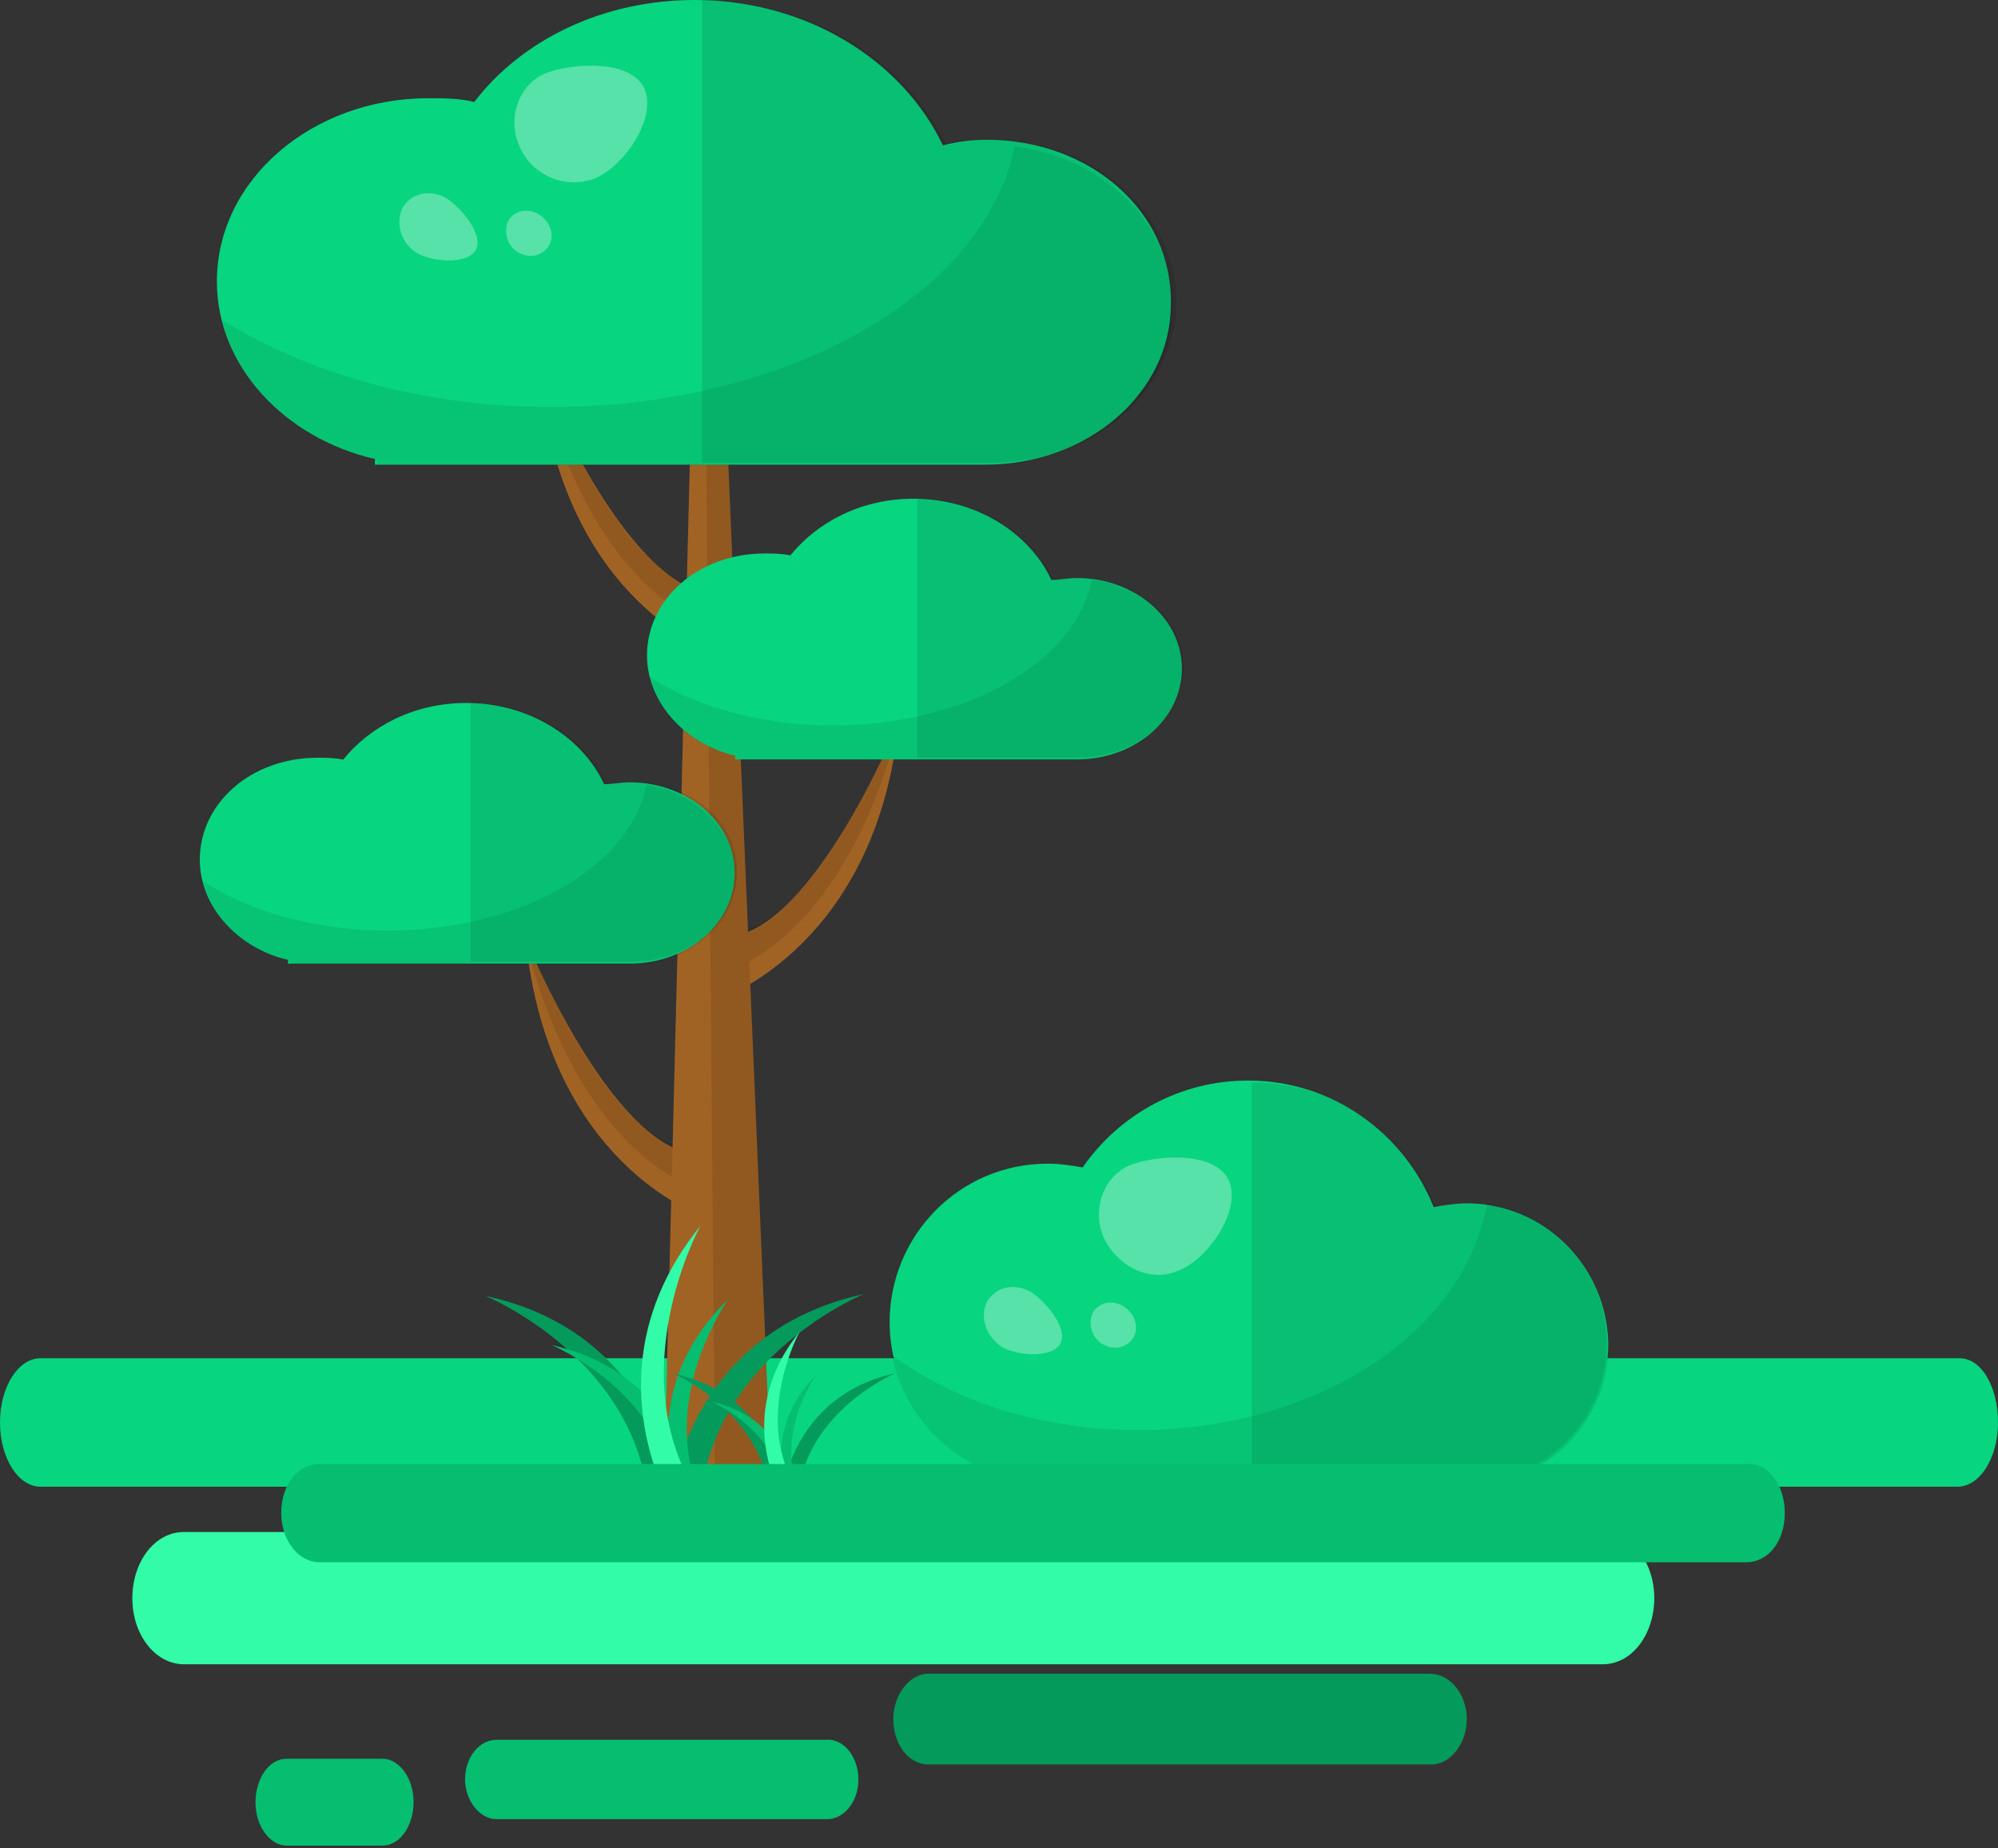 <svg width="560" height="518" viewBox="0 0 560 518" fill="none" xmlns="http://www.w3.org/2000/svg">
<rect x="0" y="0" width="560" height="518" fill="#333333" stroke="none"/>
<g clip-path="url(#clip0_33_1724)">
<path d="M560 398.635C560 408.693 554.848 416.634 548.666 416.634H11.334C5.152 416.634 0 408.693 0 398.635C0 388.576 5.152 380.635 11.334 380.635H549.181C555.363 380.635 560 388.576 560 398.635Z" fill="#08D57F"/>
<path d="M240.589 498.69C240.589 505.043 236.468 509.808 231.831 509.808H139.099C134.462 509.808 130.341 504.514 130.341 498.69C130.341 492.338 134.462 487.573 139.099 487.573H231.316C236.468 487.044 240.589 492.338 240.589 498.69Z" fill="#05BE70"/>
<path d="M115.916 505.043C115.916 511.396 112.31 517.219 107.158 517.219H80.368C75.732 517.219 71.61 511.925 71.61 505.043C71.61 498.69 75.217 492.867 80.368 492.867H107.158C111.794 492.867 115.916 498.161 115.916 505.043Z" fill="#05BE70"/>
<path d="M411.113 481.75C411.113 488.632 406.476 494.455 401.325 494.455H260.165C254.498 494.455 250.377 488.632 250.377 481.75C250.377 474.868 255.014 469.044 260.165 469.044H400.809C406.476 469.044 411.113 474.868 411.113 481.75Z" fill="#049A5B"/>
<path d="M463.661 447.868C463.661 457.927 457.479 466.397 449.236 466.397H51.518C43.79 466.397 37.093 458.456 37.093 447.868C37.093 437.81 43.275 429.34 51.518 429.34H449.236C457.479 429.869 463.661 437.81 463.661 447.868Z" fill="#32FCA7"/>
<path d="M151.463 105.879C151.463 105.879 173.1 159.348 196.283 165.701L200.92 183.171C200.405 183.171 157.645 168.348 151.463 105.879Z" fill="#A16324"/>
<path opacity="0.1" d="M151.463 105.879C151.463 105.879 161.251 157.23 196.283 174.7L193.708 163.583C193.192 163.583 175.676 162.524 151.463 105.879Z" fill="black"/>
<path d="M147.342 263.109C147.342 263.109 168.979 316.578 192.162 322.931L196.799 340.401C196.284 340.931 153.524 325.578 147.342 263.109Z" fill="#A16324"/>
<path opacity="0.1" d="M147.342 263.109C147.342 263.109 157.13 314.461 192.162 331.931L189.587 320.813C189.071 320.813 171.555 319.755 147.342 263.109Z" fill="black"/>
<path d="M251.922 202.229C251.922 202.229 230.285 255.698 207.101 262.051L202.465 279.521C202.98 279.521 245.74 264.168 251.922 202.229Z" fill="#A16324"/>
<path opacity="0.1" d="M251.923 202.229C251.923 202.229 242.135 253.58 207.103 271.05L209.678 259.933C210.194 259.933 227.71 258.345 251.923 202.229Z" fill="black"/>
<path d="M197.398 115.209C195.314 115.321 193.668 117.016 193.615 119.102L186.088 417.152C186.03 419.455 187.924 421.331 190.226 421.251L212.349 420.48C214.568 420.403 216.3 418.533 216.206 416.314L203.667 118.923C203.573 116.697 201.679 114.977 199.455 115.097L197.398 115.209Z" fill="#A16324"/>
<path opacity="0.1" d="M200.734 114.879C199.134 114.879 197.84 116.183 197.854 117.784L200.372 416.374C200.39 418.569 202.175 420.34 204.371 420.34H212.203C214.479 420.34 216.296 418.445 216.2 416.171L203.612 117.638C203.547 116.096 202.278 114.879 200.734 114.879V114.879Z" fill="black"/>
<path d="M276.651 39.175C272.53 39.175 268.408 39.705 264.287 40.763C252.953 16.941 226.164 0 194.738 0C168.979 0 146.311 11.117 132.916 28.587C128.795 27.529 124.158 27.529 120.037 27.529C87.58 27.529 60.791 50.292 60.791 78.88C60.791 102.703 79.853 122.82 105.096 128.643V130.231H276.136C304.986 130.231 328.169 110.114 328.169 85.233C328.684 59.292 305.501 39.175 276.651 39.175Z" fill="#08D57F"/>
<path d="M284.379 41C276.136 82.293 221.012 114.057 154.554 114.057C118.491 114.057 86.035 104.527 62.337 89.704C66.974 108.763 83.974 124.115 105.612 128.88V130.468H276.652C305.502 130.468 328.685 110.351 328.685 85.469C328.685 63.235 309.623 44.176 284.379 41Z" fill="black" fill-opacity="0.08"/>
<path opacity="0.1" d="M277.682 39.175C273.561 39.175 269.439 39.705 265.318 40.763C253.984 16.941 227.71 0.529 196.799 0V129.702H277.682C306.532 129.702 329.715 109.585 329.715 84.703C329.715 59.292 306.532 39.175 277.682 39.175Z" fill="black"/>
<path d="M176.552 219.235C173.976 219.235 171.915 219.764 169.339 219.764C163.157 206.529 148.217 197 130.701 197C116.276 197 103.912 203.353 96.184 212.882C93.608 212.352 91.547 212.352 88.972 212.352C70.425 212.352 56 225.058 56 240.94C56 254.175 66.819 265.821 80.729 268.998V270.057H176.552C192.523 270.057 205.917 258.939 205.917 244.646C205.917 230.352 192.523 219.235 176.552 219.235Z" fill="#08D57F"/>
<path d="M181.158 220C176.522 243.293 145.611 260.763 108.518 260.763C88.426 260.763 69.879 255.469 57 246.999C59.576 257.587 68.849 266.587 81.213 269.234V270.293H177.037C193.007 270.293 206.402 259.175 206.402 244.882C205.887 232.705 195.068 222.118 181.158 220Z" fill="black" fill-opacity="0.08"/>
<path opacity="0.1" d="M177.222 219.17C174.646 219.17 172.585 219.699 170.009 219.699C163.827 206.464 148.887 196.935 131.886 196.935V269.462H177.222C193.192 269.462 206.587 258.345 206.587 244.051C206.587 230.287 193.707 219.17 177.222 219.17Z" fill="black"/>
<path d="M301.896 161.995C299.32 161.995 297.259 162.524 294.683 162.524C288.501 149.289 273.561 139.76 256.045 139.76C241.62 139.76 229.255 146.113 221.528 155.642C218.952 155.113 216.891 155.113 214.315 155.113C195.769 155.113 181.344 167.818 181.344 183.7C181.344 196.935 192.163 208.582 206.072 211.758V212.817H301.896C317.866 212.817 331.261 201.7 331.261 187.406C331.261 173.112 317.866 161.995 301.896 161.995Z" fill="#08D57F"/>
<path d="M306.017 162.524C301.38 185.818 270.469 203.288 233.376 203.288C213.284 203.288 194.738 197.994 181.858 189.524C184.434 200.111 193.707 209.111 206.072 211.758V212.817H301.895C317.866 212.817 331.26 201.7 331.26 187.406C331.26 174.701 320.442 164.113 306.017 162.524Z" fill="black" fill-opacity="0.08"/>
<path opacity="0.1" d="M302.41 161.995C299.834 161.995 297.773 162.524 295.197 162.524C289.015 149.289 274.075 139.76 257.074 139.76V212.288H302.41C318.381 212.288 331.775 201.17 331.775 186.877C331.775 173.112 318.381 161.995 302.41 161.995Z" fill="black"/>
<path d="M411.113 337.225C408.022 337.225 404.931 337.754 401.84 338.284C393.597 317.637 373.505 302.814 349.807 302.814C330.745 302.814 313.744 312.343 303.441 327.166C300.349 326.637 297.258 326.107 293.652 326.107C268.923 326.107 249.347 346.225 249.347 370.577C249.347 391.223 263.772 408.693 282.833 413.987V415.575H411.628C433.266 415.575 450.782 398.105 450.782 376.4C450.267 354.695 432.751 337.225 411.113 337.225Z" fill="#08D57F"/>
<path d="M416.78 337.225C410.597 373.224 369.383 400.752 318.895 400.752C292.106 400.752 267.377 392.811 249.861 379.576C253.468 396.517 265.832 409.752 282.318 413.987V415.575H411.113C432.75 415.575 450.266 398.105 450.266 376.4C450.266 356.812 435.841 340.401 416.78 337.225Z" fill="black" fill-opacity="0.08"/>
<path opacity="0.1" d="M411.628 337.225C408.537 337.225 405.446 337.754 402.355 338.284C394.112 317.637 374.02 303.344 350.837 303.344V416.105H411.628C433.266 416.105 450.782 398.635 450.782 376.929C450.782 354.695 433.266 337.225 411.628 337.225Z" fill="black"/>
<path d="M165.888 50.293C174.13 47.646 183.919 33.881 180.828 25.411C177.737 16.941 162.281 17.47 154.038 20.117C145.796 22.764 142.189 32.293 145.28 40.234C148.371 48.704 157.645 52.94 165.888 50.293Z" fill="white" fill-opacity="0.32"/>
<path d="M153.523 69.351C151.462 71.998 147.856 72.527 144.765 70.41C141.674 68.292 141.159 64.057 142.704 61.41C144.765 58.763 148.371 58.233 151.462 60.351C154.553 62.469 155.584 66.704 153.523 69.351Z" fill="white" fill-opacity="0.32"/>
<path d="M116.946 70.939C121.582 73.586 131.371 74.115 133.431 69.88C135.492 65.645 129.31 58.233 125.189 55.587C120.552 52.94 115.4 53.998 112.824 58.233C110.764 62.469 112.309 68.292 116.946 70.939Z" fill="white" fill-opacity="0.32"/>
<path d="M329.715 356.283C337.958 353.636 347.746 339.872 344.655 331.401C341.564 322.931 326.108 323.461 317.866 326.108C309.623 328.755 306.016 338.284 309.108 346.225C312.714 354.695 321.987 359.459 329.715 356.283Z" fill="white" fill-opacity="0.32"/>
<path d="M317.35 375.341C315.289 377.988 311.683 378.518 308.592 376.4C305.501 374.282 304.986 370.047 306.531 367.4C308.592 364.753 312.198 364.224 315.29 366.342C318.381 368.459 319.411 372.694 317.35 375.341Z" fill="white" fill-opacity="0.32"/>
<path d="M280.773 377.459C285.409 380.106 295.198 380.635 297.258 376.4C299.319 372.165 293.137 364.753 289.016 362.106C284.379 359.459 279.227 360.518 276.651 364.753C274.591 368.988 276.136 374.282 280.773 377.459Z" fill="white" fill-opacity="0.32"/>
<path d="M136.008 363.165C136.008 363.165 178.768 380.635 181.859 421.928H190.102C190.102 421.928 185.98 373.753 136.008 363.165Z" fill="#049A5B"/>
<path d="M195.769 421.928C195.769 421.928 192.678 385.4 154.555 376.93C154.555 376.93 187.011 390.164 189.587 421.928H195.769Z" fill="#05BE70"/>
<path d="M242.134 362.636C242.134 362.636 199.374 380.106 196.283 421.399H188.041C187.525 421.399 191.647 373.753 242.134 362.636Z" fill="#049A5B"/>
<path d="M191.647 424.575C191.647 424.575 175.676 391.753 204.011 364.224C204.011 364.224 183.404 393.341 197.314 421.399L191.647 424.575Z" fill="#05BE70"/>
<path d="M196.283 343.578C196.283 343.578 173.615 384.87 195.768 419.281L189.586 424.575C189.586 424.575 163.312 384.341 196.283 343.578Z" fill="#32FCA7"/>
<path d="M188.556 384.87C188.556 384.87 213.799 395.458 215.86 419.81H220.497C220.497 419.281 217.921 391.223 188.556 384.87Z" fill="#049A5B"/>
<path d="M223.587 419.281C223.587 419.281 221.527 397.576 199.374 392.811C199.374 392.811 218.436 400.752 219.981 419.281H223.587Z" fill="#05BE70"/>
<path d="M250.892 384.87C250.892 384.87 225.649 395.458 223.588 419.81H218.951C218.951 419.281 221.527 391.223 250.892 384.87Z" fill="#049A5B"/>
<path d="M221.527 420.869C221.527 420.869 212.254 401.811 228.739 385.4C228.739 385.4 216.375 402.34 224.618 419.281L221.527 420.869Z" fill="#05BE70"/>
<path d="M224.103 373.224C224.103 373.224 210.709 397.576 223.588 417.693L219.982 420.869C219.982 420.869 204.526 397.576 224.103 373.224Z" fill="#32FCA7"/>
<path d="M500.239 424.045C500.239 431.986 495.602 437.81 489.42 437.81H89.641C83.459 437.81 78.822 431.457 78.822 424.045C78.822 416.105 83.459 410.281 89.641 410.281H489.42C495.602 409.752 500.239 416.105 500.239 424.045Z" fill="#05BE70"/>
</g>
<defs>
<clipPath id="clip0_33_1724">
<rect width="560" height="517.907" fill="white"/>
</clipPath>
</defs>
</svg>
